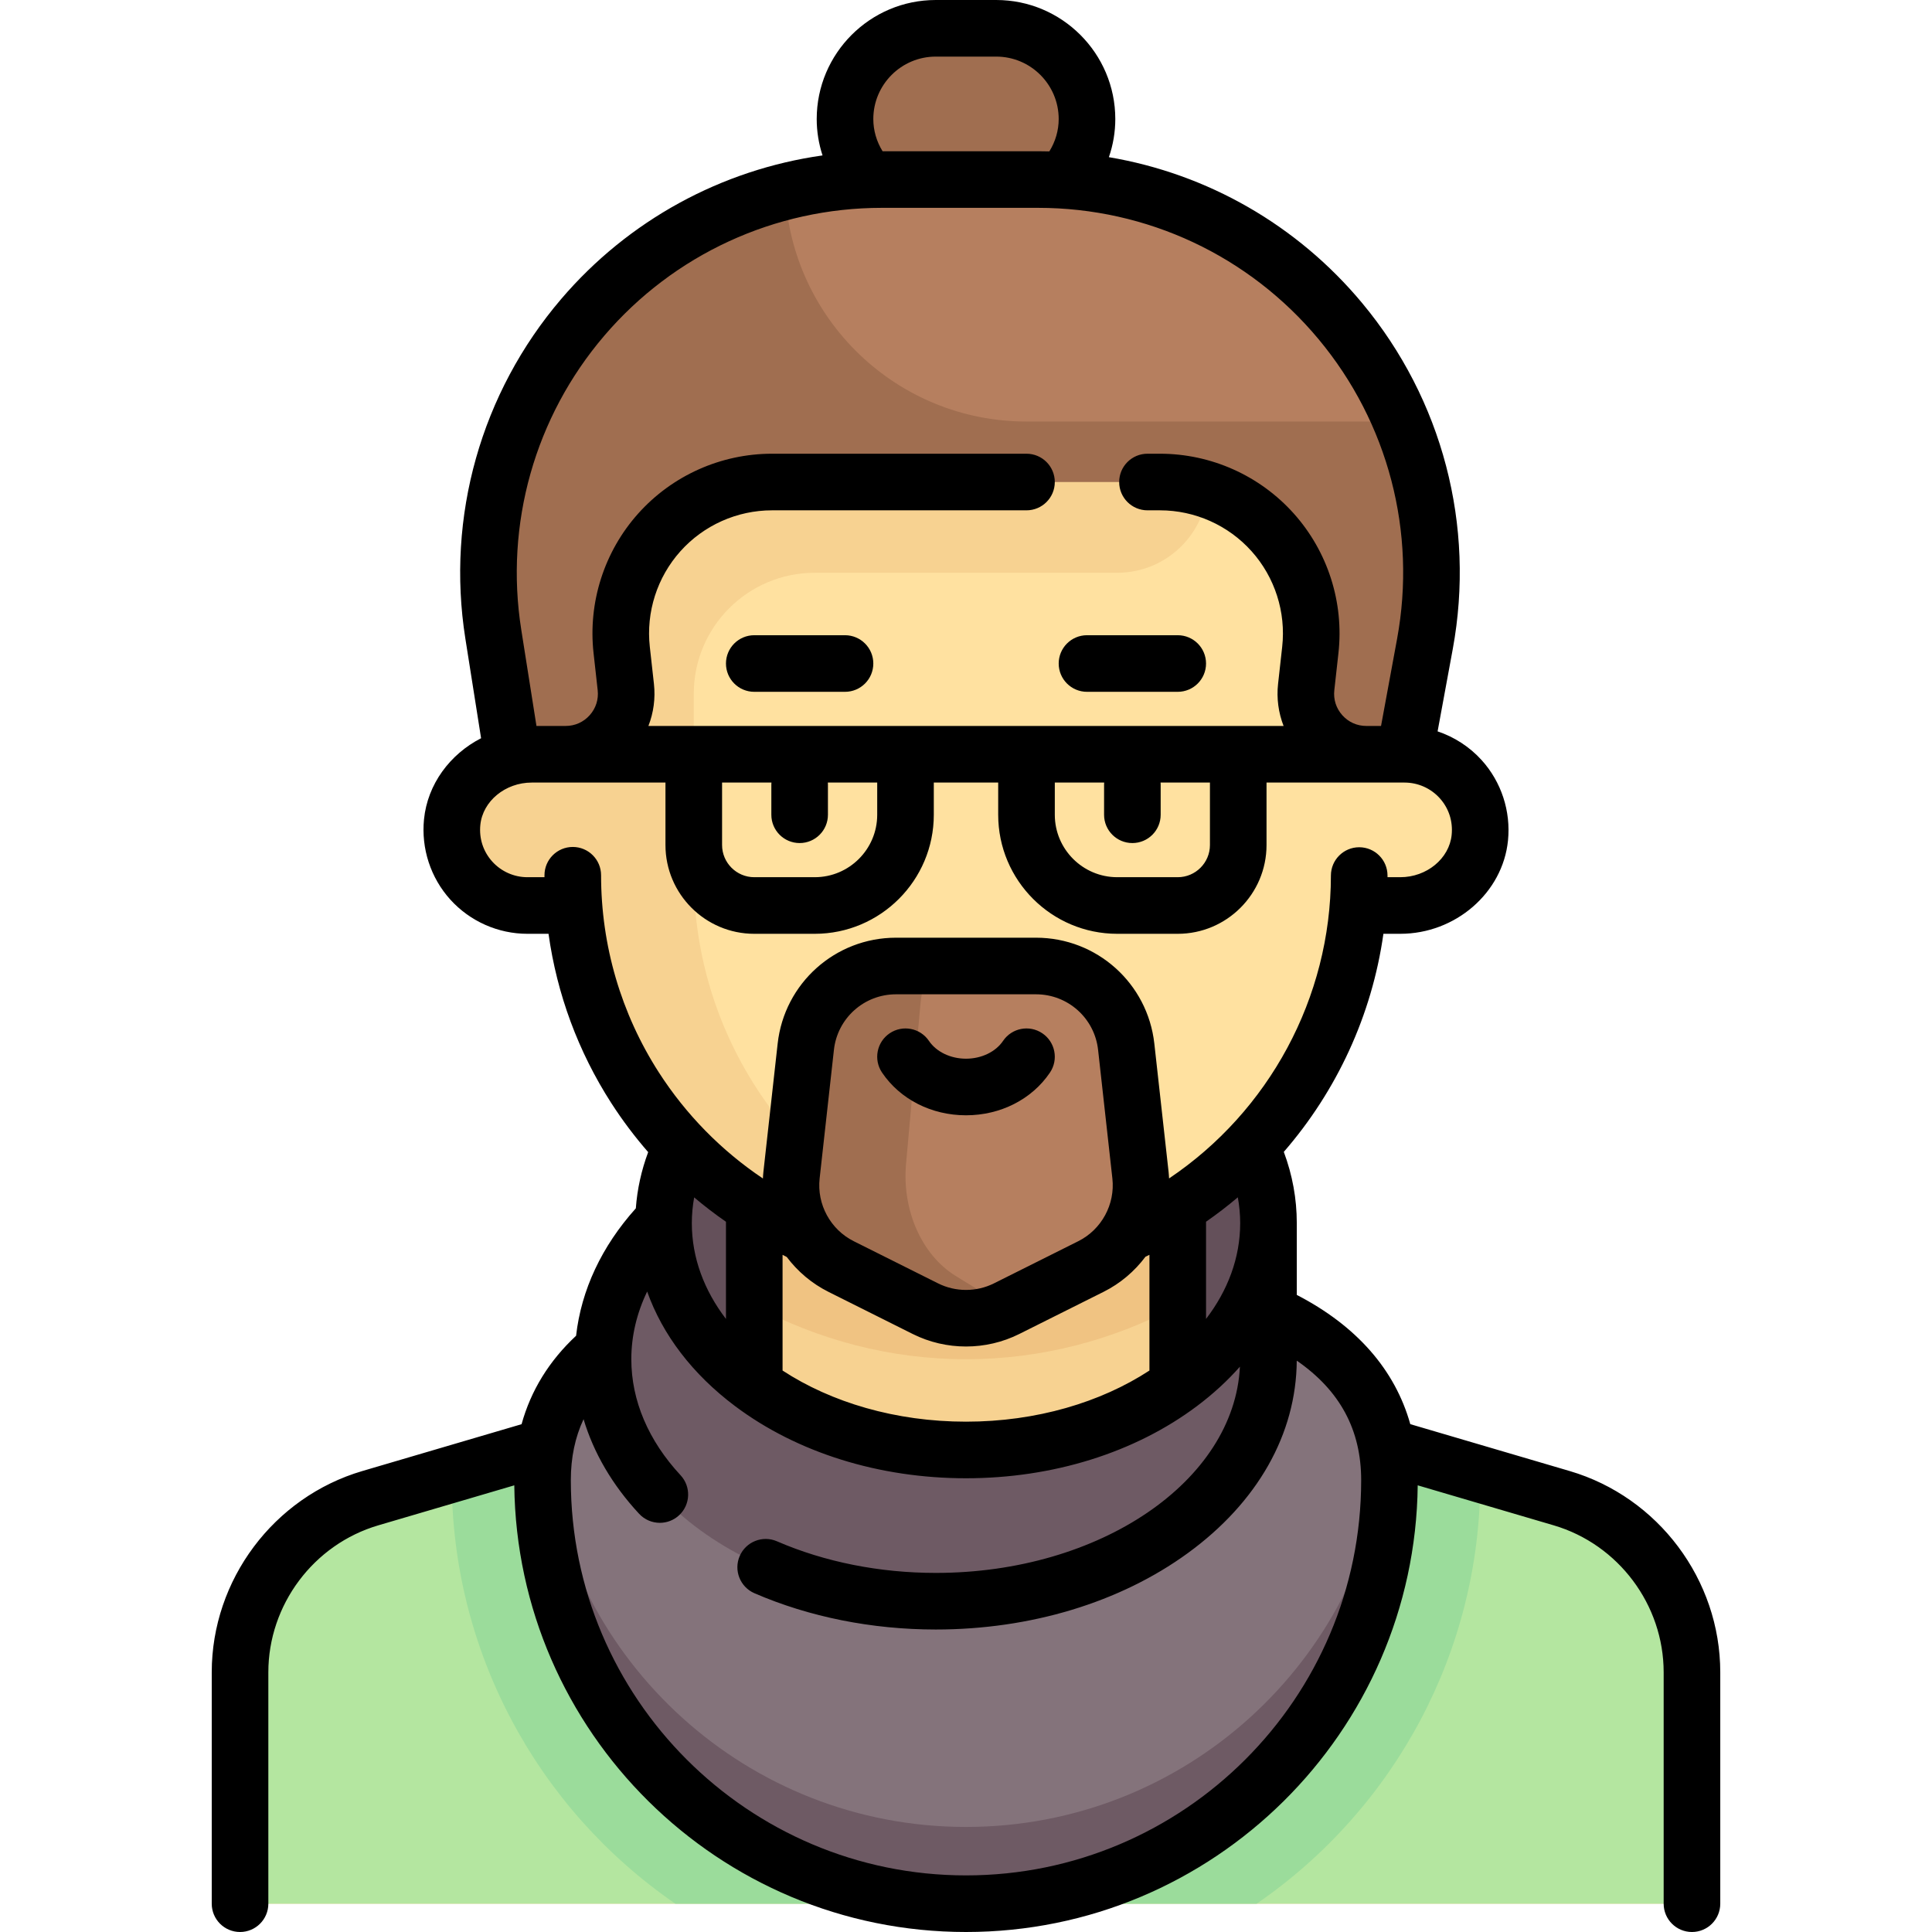 <?xml version="1.0" encoding="iso-8859-1"?>
<!-- Generator: Adobe Illustrator 19.0.0, SVG Export Plug-In . SVG Version: 6.00 Build 0)  -->
<svg version="1.1" id="Capa_1" xmlns="http://www.w3.org/2000/svg" xmlns:xlink="http://www.w3.org/1999/xlink" x="0px" y="0px"
	 viewBox="0 0 512 512" style="enable-background:new 0 0 512 512;" xml:space="preserve">
<ellipse style="fill:#64505A;" cx="256.001" cy="328.14" rx="80.16" ry="56.11"/>
<path style="fill:#A06E50;" d="M264.017,55.597h-16.032c-13.282,0-24.048-10.767-24.048-24.048l0,0
	c0-13.282,10.767-24.048,24.048-24.048h16.032c13.282,0,24.048,10.767,24.048,24.048l0,0
	C288.066,44.83,277.299,55.597,264.017,55.597z"/>
<path style="fill:#F7D291;" d="M413.863,398.152l-84.486-24.849c-10.235-3.01-17.263-12.403-17.263-23.071v-46.135H199.888v46.135
	c0,10.668-7.028,20.061-17.263,23.071l-84.486,24.849c-20.469,6.02-34.525,24.806-34.525,46.142V504.5h384.774v-60.206
	C448.388,422.958,434.332,404.172,413.863,398.152z"/>
<path style="fill:#B4E6A0;" d="M98.139,398.152c-20.469,6.02-34.525,24.806-34.525,46.142V504.5h384.774v-60.207
	c0-21.336-14.056-40.121-34.525-46.142l-47.239-13.894H145.378L98.139,398.152z"/>
<path style="fill:#9BDC9B;" d="M119.747,391.797c-0.003,0.16-0.021,0.316-0.021,0.478c0,45.05,22.434,86.91,59.246,112.226h154.055
	c36.813-25.316,59.247-67.175,59.247-112.226c0-0.155-0.01-0.319-0.012-0.475l-25.639-7.541H145.378L119.747,391.797z"/>
<path style="fill:#84737B;" d="M337.511,348.485l-1.653,0.088c-3.119,33.359-41.214,59.734-87.873,59.734
	c-42.268,0-77.548-21.641-86.14-50.51l-2.33,0.123c-9.519,8.118-15.739,19.211-15.739,34.355
	c0,61.981,50.245,112.226,112.226,112.226s112.226-50.245,112.226-112.226C368.227,370.151,354.95,356.672,337.511,348.485z"/>
<path style="fill:#F0C382;" d="M199.888,346.034c16.841,8.996,35.939,14.176,56.113,14.176s39.272-5.18,56.113-14.176v-41.937
	H199.888V346.034z"/>
<path style="fill:#FFE1A0;" d="M372.235,199.887h-12.024v-80.161h-208.42v80.161h-12.024c-11.068,0-20.04,8.972-20.04,20.04
	c0,11.068,8.972,20.04,20.04,20.04h12.429c4.106,53.795,48.958,96.194,103.805,96.194s99.699-42.398,103.805-96.194h12.429
	c11.068,0,20.04-8.973,20.04-20.04C392.275,208.859,383.303,199.887,372.235,199.887z"/>
<path style="fill:#F7D291;" d="M320.13,127.742v-8.016H151.791v80.161H140.47c-9.127,0-17.651,5.783-20.015,14.598
	c-3.576,13.332,6.518,25.482,19.312,25.482h12.429c4.106,53.795,48.957,96.194,103.805,96.194c5.483,0,10.83-0.534,16.083-1.351
	c-49.946-7.708-88.228-50.754-88.228-102.859v-48.097c0-17.709,14.356-32.065,32.065-32.065h80.161
	C309.363,151.79,320.13,141.023,320.13,127.742z"/>
<path style="fill:#B67F5F;" d="M274.559,256h-37.113c-12.254,0-22.548,9.214-23.901,21.393l-3.787,34.086
	c-1.113,10.014,4.135,19.659,13.147,24.165l22.344,11.172c6.77,3.385,14.739,3.385,21.51,0l22.344-11.172
	c9.012-4.506,14.259-14.152,13.147-24.165l-3.787-34.086C297.107,265.214,286.813,256,274.559,256z"/>
<g>
	<path style="fill:#A06E50;" d="M253.263,338.133c-9.012-5.554-14.259-17.442-13.147-29.785l3.787-42.013
		c0.334-3.709,1.223-7.189,2.543-10.335h-9.001c-12.254,0-22.548,9.214-23.901,21.393l-3.787,34.086
		c-1.113,10.014,4.135,19.66,13.147,24.165l22.344,11.172c6.77,3.385,14.739,3.385,21.51,0l0.328-0.164L253.263,338.133z"/>
	<path style="fill:#A06E50;" d="M278.336,47.581h-44.671c-64.035,0-112.922,57.212-102.935,120.463l5.028,31.843h5.196
		c14.333,0,25.484-12.459,23.901-26.704l-0.104-0.934c-2.638-23.742,15.947-44.507,39.836-44.507h102.826
		c23.889,0,42.474,20.764,39.836,44.507l-0.104,0.934c-1.583,14.245,9.568,26.704,23.901,26.704h5.196l5.028-31.843
		C391.259,104.792,342.372,47.581,278.336,47.581z"/>
</g>
<path style="fill:#B67F5F;" d="M278.336,47.581h-44.671c-8.877,0-17.418,1.198-25.596,3.26
	c1.709,33.892,29.648,60.869,63.964,60.869h102.512C358.959,74.451,322.213,47.581,278.336,47.581z"/>
<g>
	<path style="fill:#6E5A64;" d="M256.001,384.258c-44.272,0-80.161-25.123-80.161-56.113c0-1.72,0.151-3.414,0.367-5.095
		c-10.286,10.49-16.4,23.293-16.4,37.159c0,35.417,39.478,64.129,88.177,64.129s88.177-28.712,88.177-64.129v-32.065
		C336.162,359.135,300.273,384.258,256.001,384.258z"/>
	<path style="fill:#6E5A64;" d="M256.001,484.16c-57.824,0-105.397-43.744-111.522-99.939c-0.418,2.562-0.704,5.214-0.704,8.053
		c0,61.981,50.245,112.226,112.226,112.226s112.226-50.245,112.226-112.226c0-2.885-0.249-5.607-0.68-8.205
		C361.492,440.338,313.879,484.16,256.001,484.16z"/>
</g>
<path d="M256.001,295.564c9.142,0,17.458-4.23,22.246-11.316c2.319-3.433,1.417-8.095-2.015-10.413
	c-3.433-2.319-8.094-1.418-10.414,2.015c-1.965,2.908-5.727,4.715-9.817,4.715c-4.091,0-7.853-1.807-9.818-4.715
	c-2.318-3.431-6.98-4.334-10.414-2.015c-3.432,2.318-4.334,6.98-2.015,10.413C238.543,291.334,246.859,295.564,256.001,295.564z"/>
<path d="M415.979,389.838l-42.236-12.423c-4.041-14.406-14.232-26.059-30.081-34.25v-19.029c0-6.433-1.157-12.769-3.44-18.878
	c14.039-16.171,23.353-36.219,26.396-57.791h4.473c14.618,0,27.155-10.861,28.543-24.728c0.778-7.771-1.764-15.53-6.974-21.288
	c-3.2-3.536-7.242-6.141-11.682-7.63l4.015-21.795c6.027-32.719-2.725-66.147-24.013-91.715
	c-17.234-20.699-41.026-34.249-67.116-38.659c1.115-3.236,1.701-6.644,1.701-10.104C295.565,14.152,281.413,0,264.017,0h-16.032
	c-17.396,0-31.548,14.152-31.548,31.549c0,3.295,0.532,6.543,1.545,9.639c-26.781,3.784-51.423,17.177-69.244,38.033
	c-21.255,24.874-30.518,57.675-25.416,89.992l4.172,26.423c-8.236,4.224-14.194,12.171-15.126,21.478
	c-0.778,7.771,1.764,15.53,6.974,21.288c5.213,5.762,12.658,9.066,20.425,9.066h5.598c2.219,15.929,7.847,31.189,16.598,44.806
	c2.96,4.605,6.246,8.96,9.81,13.052c-1.804,4.844-2.901,9.827-3.273,14.897c-9.057,10.094-14.455,21.628-15.83,33.763
	c-7.149,6.664-11.976,14.508-14.448,23.44l-42.2,12.412c-23.498,6.91-39.909,28.844-39.909,53.337V504.5c0,4.143,3.358,7.5,7.5,7.5
	s7.5-3.357,7.5-7.5v-61.325c0-17.885,11.983-33.9,29.142-38.946l36.037-10.6C137.022,459.023,190.437,512,256.001,512
	s118.979-52.977,119.708-118.371l36.037,10.6c17.158,5.046,29.142,21.062,29.142,38.946V504.5c0,4.143,3.358,7.5,7.5,7.5
	s7.5-3.357,7.5-7.5v-61.325C455.888,418.682,439.477,396.748,415.979,389.838z M247.985,15h16.032
	c9.125,0,16.548,7.424,16.548,16.549c0,3.018-0.867,5.977-2.479,8.573c-0.983-0.026-1.968-0.041-2.954-0.041h-41.241
	c-1.596-2.586-2.454-5.53-2.454-8.532C231.437,22.424,238.86,15,247.985,15z M160.142,88.965
	c18.4-21.533,45.199-33.884,73.523-33.884h41.466c28.802,0,55.892,12.694,74.321,34.829s26.006,51.074,20.789,79.4l-4.251,23.076
	h-3.9c-2.459,0-4.718-1.01-6.358-2.842c-1.64-1.833-2.394-4.188-2.123-6.633l1.093-9.835c1.493-13.435-2.822-26.916-11.836-36.987
	s-21.937-15.848-35.453-15.848h-3.319c-4.142,0-7.5,3.357-7.5,7.5s3.358,7.5,7.5,7.5h3.319c9.255,0,18.104,3.955,24.276,10.852
	c6.173,6.896,9.127,16.128,8.105,25.327l-1.093,9.835c-0.423,3.811,0.102,7.627,1.465,11.131H171.835
	c1.363-3.504,1.888-7.32,1.465-11.132l-1.093-9.834c-1.022-9.199,1.932-18.431,8.105-25.327
	c6.172-6.896,15.021-10.852,24.276-10.852h67.445c4.142,0,7.5-3.357,7.5-7.5s-3.358-7.5-7.5-7.5h-67.445
	c-13.517,0-26.439,5.776-35.453,15.848c-9.015,10.071-13.329,23.553-11.836,36.988l1.093,9.834c0.271,2.444-0.482,4.8-2.123,6.633
	c-1.64,1.832-3.898,2.842-6.358,2.842h-7.743l-4.029-25.514C133.722,138.896,141.741,110.499,160.142,88.965z M300.09,223.419
	c4.142,0,7.5-3.357,7.5-7.5v-8.016c0-0.174-0.014-0.345-0.026-0.517h13.082v16.549c0,4.705-3.828,8.532-8.532,8.532h-16.032
	c-9.125,0-16.548-7.424-16.548-16.549v-8.532h13.083c-0.012,0.171-0.026,0.342-0.026,0.517v8.016
	C292.59,220.062,295.948,223.419,300.09,223.419z M211.912,223.419c4.142,0,7.5-3.357,7.5-7.5v-8.016
	c0-0.174-0.014-0.345-0.026-0.517h13.083v8.532c0,9.125-7.423,16.549-16.548,16.549h-16.032c-4.705,0-8.532-3.827-8.532-8.532
	v-16.549h13.082c-0.012,0.171-0.026,0.342-0.026,0.517v8.016C204.412,220.062,207.77,223.419,211.912,223.419z M159.292,231.951
	c0-4.143-3.358-7.5-7.5-7.5s-7.5,3.357-7.5,7.5v0.517h-4.524c-3.537,0-6.927-1.506-9.302-4.131
	c-2.407-2.659-3.533-6.115-3.171-9.729c0.63-6.292,6.612-11.221,13.618-11.221h35.443v16.549c0,12.976,10.557,23.532,23.532,23.532
	h16.032c17.396,0,31.548-14.152,31.548-31.549v-8.532h17.064v8.532c0,17.396,14.152,31.549,31.548,31.549h16.032
	c12.976,0,23.532-10.557,23.532-23.532v-16.549h36.576c0.007,0,0.014,0.001,0.022,0.001c0.002,0,0.003,0,0.005,0
	c3.532,0.004,6.916,1.509,9.288,4.129c2.407,2.66,3.533,6.115,3.171,9.729c-0.629,6.293-6.611,11.222-13.617,11.222h-3.384v-0.438
	c0-4.141-3.356-7.498-7.497-7.5c-0.001,0-0.002,0-0.003,0c-4.14,0-7.497,3.354-7.5,7.494c-0.023,32.45-16.456,62.509-42.889,80.272
	c-0.032-0.548-0.057-1.095-0.118-1.644l-3.788-34.087c-1.777-15.999-15.257-28.064-31.355-28.064h-37.112
	c-16.098,0-29.578,12.065-31.355,28.064l-3.788,34.087c-0.062,0.555-0.087,1.108-0.119,1.661
	c-10.979-7.362-20.383-16.917-27.601-28.148C164.579,268.6,159.292,250.545,159.292,231.951z M328.662,324.137
	c0,9.205-3.29,17.861-9.048,25.396V323.77c2.918-2.028,5.727-4.187,8.42-6.468C328.443,319.56,328.662,321.841,328.662,324.137z
	 M219.548,342.353l22.344,11.172c4.417,2.209,9.263,3.313,14.108,3.313s9.691-1.104,14.109-3.313l22.344-11.172
	c4.467-2.234,8.232-5.458,11.111-9.311c0.351-0.165,0.701-0.331,1.049-0.5v30.666c-12.885,8.417-29.935,13.55-48.613,13.55
	s-35.727-5.133-48.613-13.55v-30.661c0.088,0.043,0.668,0.34,1.107,0.564C211.368,336.932,215.109,340.133,219.548,342.353z
	 M217.21,312.308l3.788-34.087c0.933-8.393,8.003-14.721,16.447-14.721h37.112c8.444,0,15.515,6.328,16.447,14.721l3.788,34.087
	c0.762,6.859-2.874,13.542-9.046,16.629l-22.343,11.172c-4.635,2.316-10.168,2.316-14.802,0l-22.343-11.172
	C220.084,325.85,216.448,319.167,217.21,312.308z M192.388,323.778v25.755c-5.759-7.535-9.048-16.191-9.048-25.396
	c0-2.29,0.214-4.564,0.621-6.815C186.664,319.605,189.476,321.759,192.388,323.778z M256.001,497
	c-57.746,0-104.726-46.979-104.726-104.726c0-5.988,1.119-11.355,3.376-16.176c2.683,8.96,7.639,17.448,14.72,25.071
	c1.478,1.591,3.484,2.396,5.497,2.396c1.827,0,3.659-0.664,5.103-2.005c3.035-2.819,3.209-7.565,0.39-10.6
	c-8.54-9.192-13.054-19.826-13.054-30.75c0-6.146,1.432-12.191,4.197-17.94c4.072,11.451,11.996,21.89,23.314,30.378
	c16.43,12.323,38.159,19.109,61.183,19.109s44.752-6.786,61.183-19.109c4.299-3.224,8.108-6.729,11.407-10.463
	c-1.491,30.313-37.064,54.654-80.606,54.654c-14.881,0-29.435-2.897-42.086-8.38c-3.802-1.646-8.216,0.1-9.864,3.899
	c-1.647,3.801,0.099,8.217,3.9,9.864c14.518,6.291,31.134,9.616,48.05,9.616c25.126,0,48.835-7.18,66.762-20.218
	c18.527-13.474,28.779-31.587,28.909-51.037c11.459,7.917,17.071,18.357,17.071,31.69C360.727,450.021,313.747,497,256.001,497z"/>
<path d="M223.937,168.339h-24.048c-4.142,0-7.5,3.357-7.5,7.5s3.358,7.5,7.5,7.5h24.048c4.142,0,7.5-3.357,7.5-7.5
	S228.079,168.339,223.937,168.339z"/>
<path d="M288.065,183.339h24.048c4.142,0,7.5-3.357,7.5-7.5s-3.358-7.5-7.5-7.5h-24.048c-4.142,0-7.5,3.357-7.5,7.5
	S283.923,183.339,288.065,183.339z"/>
<g>
</g>
<g>
</g>
<g>
</g>
<g>
</g>
<g>
</g>
<g>
</g>
<g>
</g>
<g>
</g>
<g>
</g>
<g>
</g>
<g>
</g>
<g>
</g>
<g>
</g>
<g>
</g>
<g>
</g>
</svg>
